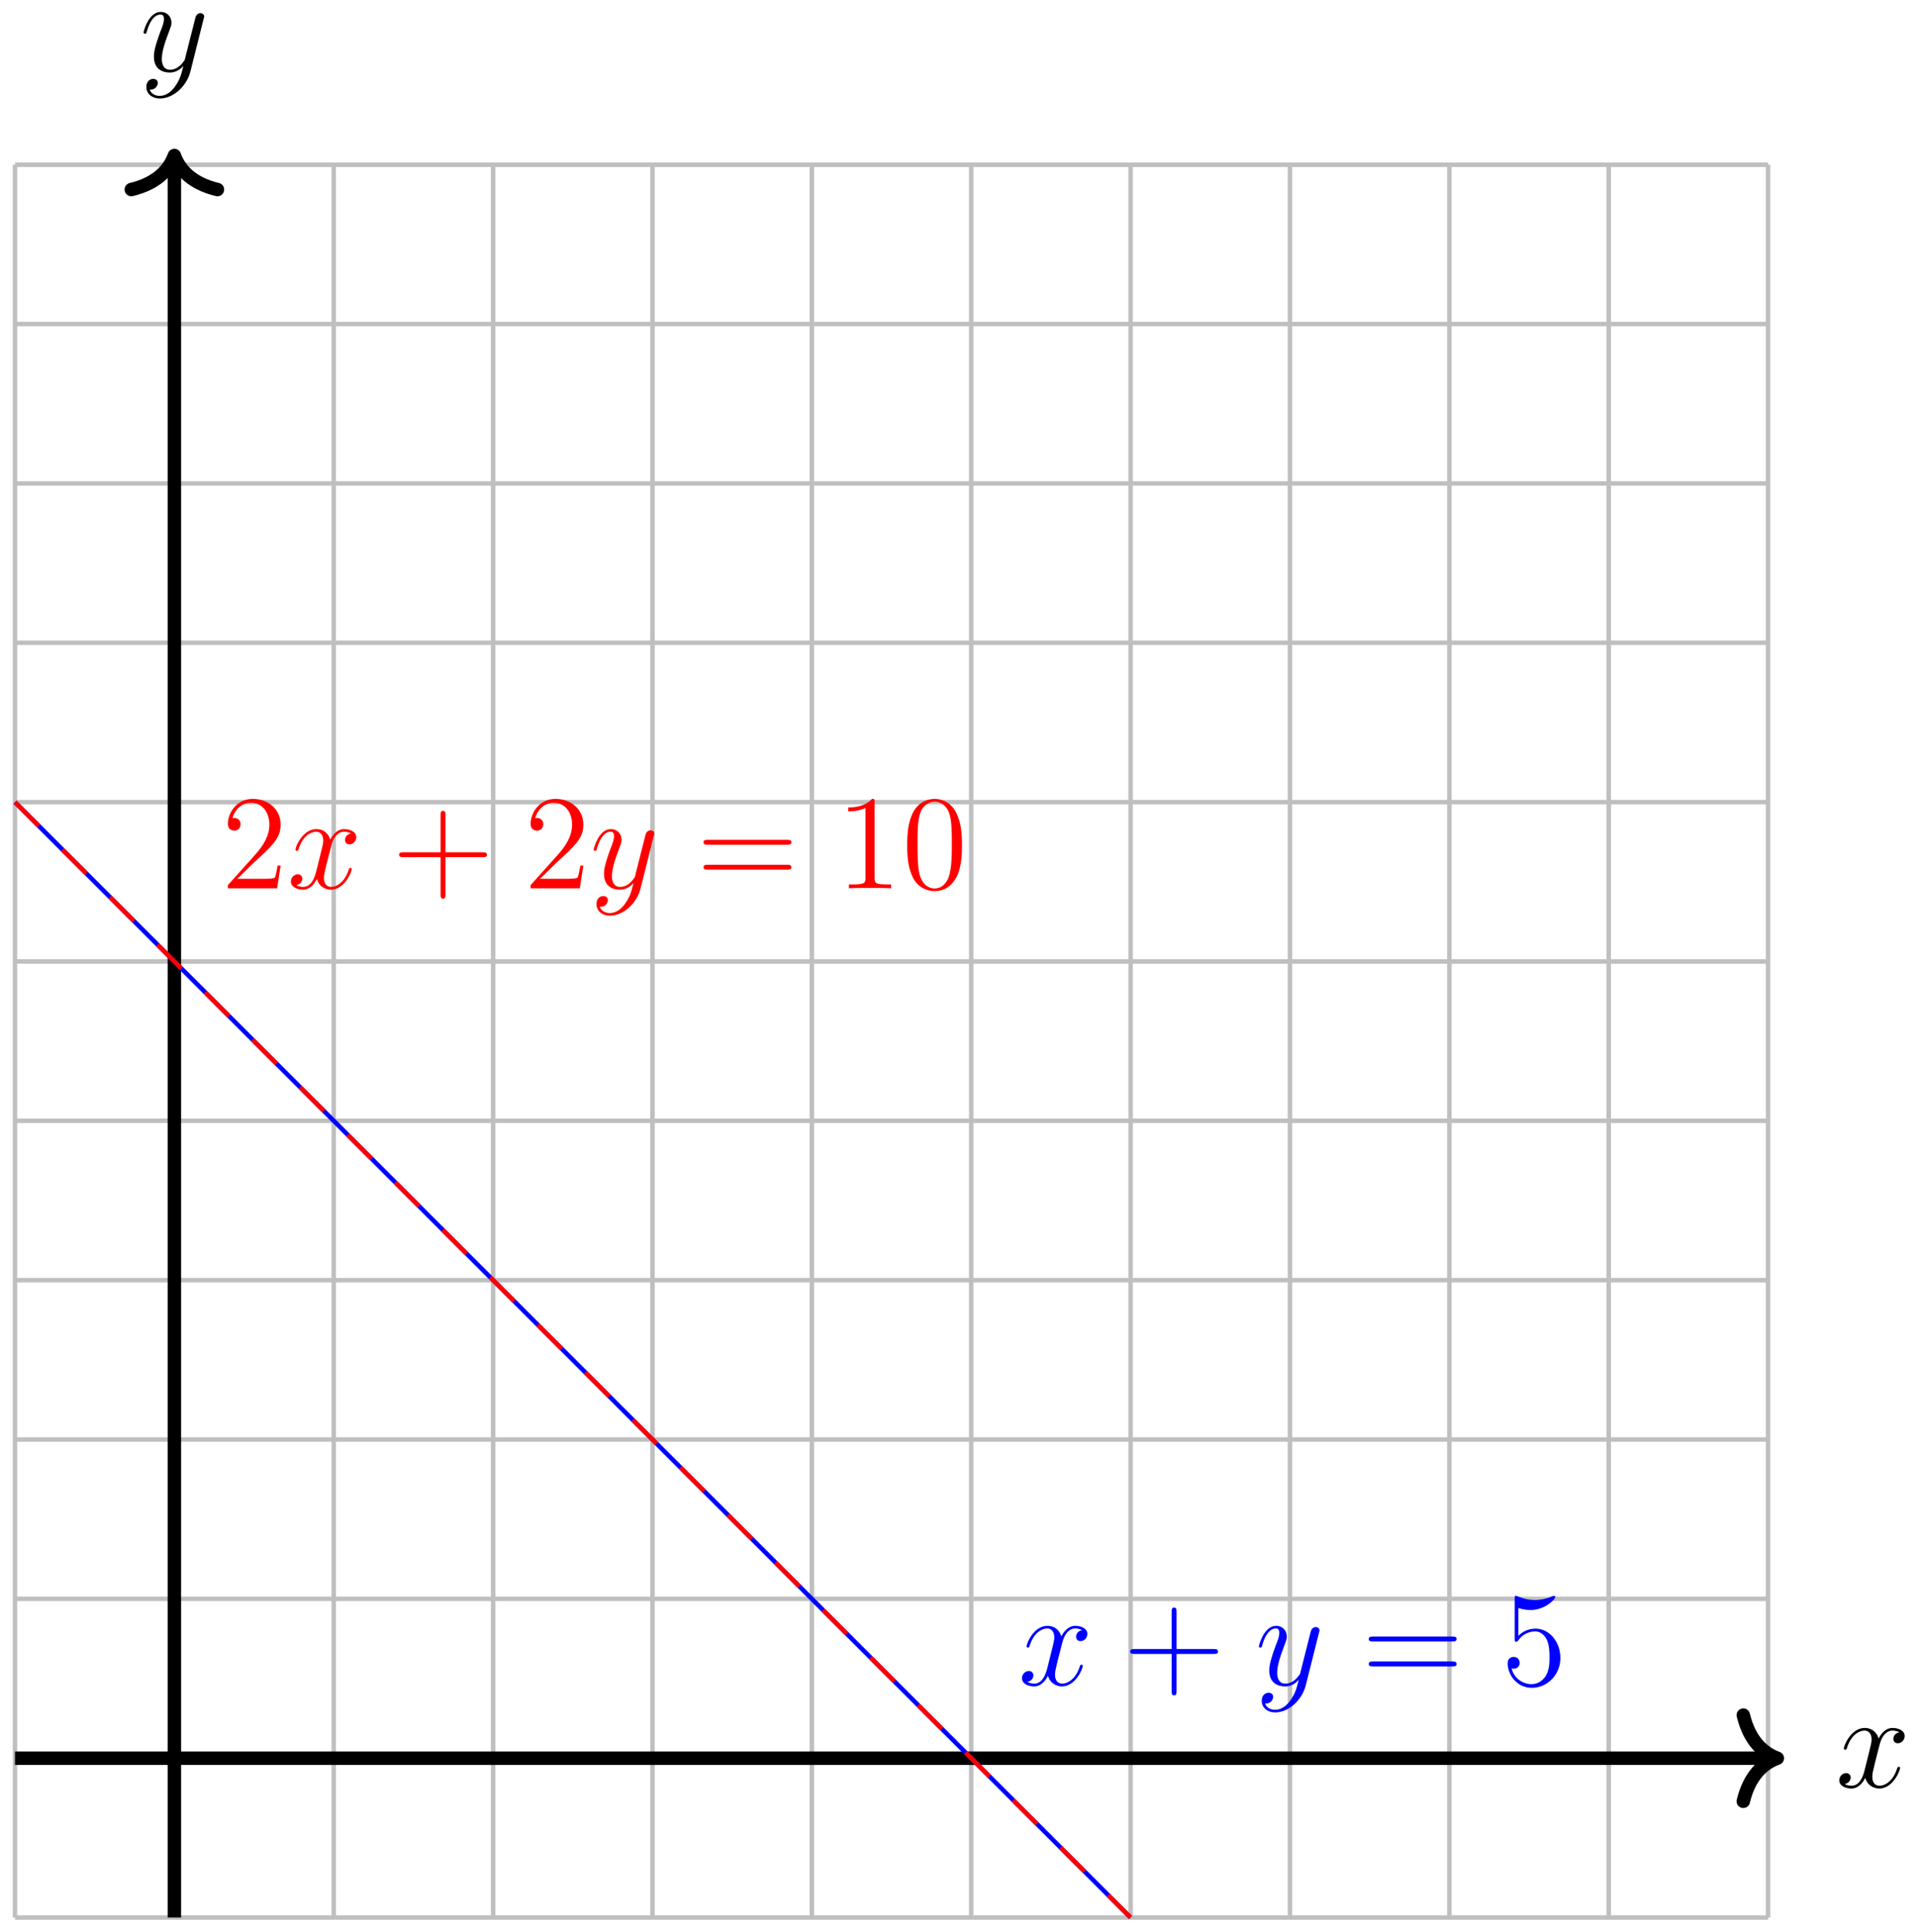 <?xml version="1.0" encoding="UTF-8"?>
<svg xmlns="http://www.w3.org/2000/svg" xmlns:xlink="http://www.w3.org/1999/xlink" width="170.48pt" height="171.817pt" viewBox="0 0 170.48 171.817" version="1.1">
<defs>
<g>
<symbol overflow="visible" id="glyph0-0">
<path style="stroke:none;" d=""/>
</symbol>
<symbol overflow="visible" id="glyph0-1">
<path style="stroke:none;" d="M 5.672 -4.875 C 5.281 -4.812 5.141 -4.516 5.141 -4.297 C 5.141 -4 5.359 -3.906 5.531 -3.906 C 5.891 -3.906 6.141 -4.219 6.141 -4.547 C 6.141 -5.047 5.562 -5.266 5.062 -5.266 C 4.344 -5.266 3.938 -4.547 3.828 -4.328 C 3.547 -5.219 2.812 -5.266 2.594 -5.266 C 1.375 -5.266 0.734 -3.703 0.734 -3.438 C 0.734 -3.391 0.781 -3.328 0.859 -3.328 C 0.953 -3.328 0.984 -3.406 1 -3.453 C 1.406 -4.781 2.219 -5.031 2.562 -5.031 C 3.094 -5.031 3.203 -4.531 3.203 -4.25 C 3.203 -3.984 3.125 -3.703 2.984 -3.125 L 2.578 -1.5 C 2.406 -0.781 2.062 -0.125 1.422 -0.125 C 1.359 -0.125 1.062 -0.125 0.812 -0.281 C 1.25 -0.359 1.344 -0.719 1.344 -0.859 C 1.344 -1.094 1.156 -1.25 0.938 -1.25 C 0.641 -1.25 0.328 -0.984 0.328 -0.609 C 0.328 -0.109 0.891 0.125 1.406 0.125 C 1.984 0.125 2.391 -0.328 2.641 -0.828 C 2.828 -0.125 3.438 0.125 3.875 0.125 C 5.094 0.125 5.734 -1.453 5.734 -1.703 C 5.734 -1.766 5.688 -1.812 5.625 -1.812 C 5.516 -1.812 5.5 -1.75 5.469 -1.656 C 5.141 -0.609 4.453 -0.125 3.906 -0.125 C 3.484 -0.125 3.266 -0.438 3.266 -0.922 C 3.266 -1.188 3.312 -1.375 3.5 -2.156 L 3.922 -3.797 C 4.094 -4.5 4.5 -5.031 5.062 -5.031 C 5.078 -5.031 5.422 -5.031 5.672 -4.875 Z M 5.672 -4.875 "/>
</symbol>
<symbol overflow="visible" id="glyph0-2">
<path style="stroke:none;" d="M 3.141 1.344 C 2.828 1.797 2.359 2.203 1.766 2.203 C 1.625 2.203 1.047 2.172 0.875 1.625 C 0.906 1.641 0.969 1.641 0.984 1.641 C 1.344 1.641 1.594 1.328 1.594 1.047 C 1.594 0.781 1.359 0.688 1.188 0.688 C 0.984 0.688 0.578 0.828 0.578 1.406 C 0.578 2.016 1.094 2.438 1.766 2.438 C 2.969 2.438 4.172 1.344 4.5 0.016 L 5.672 -4.656 C 5.688 -4.703 5.719 -4.781 5.719 -4.859 C 5.719 -5.031 5.562 -5.156 5.391 -5.156 C 5.281 -5.156 5.031 -5.109 4.938 -4.75 L 4.047 -1.234 C 4 -1.016 4 -0.984 3.891 -0.859 C 3.656 -0.531 3.266 -0.125 2.688 -0.125 C 2.016 -0.125 1.953 -0.781 1.953 -1.094 C 1.953 -1.781 2.281 -2.703 2.609 -3.562 C 2.734 -3.906 2.812 -4.078 2.812 -4.312 C 2.812 -4.812 2.453 -5.266 1.859 -5.266 C 0.766 -5.266 0.328 -3.531 0.328 -3.438 C 0.328 -3.391 0.375 -3.328 0.453 -3.328 C 0.562 -3.328 0.578 -3.375 0.625 -3.547 C 0.906 -4.547 1.359 -5.031 1.828 -5.031 C 1.938 -5.031 2.141 -5.031 2.141 -4.641 C 2.141 -4.328 2.016 -3.984 1.828 -3.531 C 1.25 -1.953 1.25 -1.562 1.25 -1.281 C 1.25 -0.141 2.062 0.125 2.656 0.125 C 3 0.125 3.438 0.016 3.844 -0.438 L 3.859 -0.422 C 3.688 0.281 3.562 0.75 3.141 1.344 Z M 3.141 1.344 "/>
</symbol>
<symbol overflow="visible" id="glyph1-0">
<path style="stroke:none;" d=""/>
</symbol>
<symbol overflow="visible" id="glyph1-1">
<path style="stroke:none;" d="M 4.766 -2.766 L 8.062 -2.766 C 8.234 -2.766 8.453 -2.766 8.453 -2.969 C 8.453 -3.203 8.25 -3.203 8.062 -3.203 L 4.766 -3.203 L 4.766 -6.5 C 4.766 -6.672 4.766 -6.891 4.547 -6.891 C 4.328 -6.891 4.328 -6.688 4.328 -6.5 L 4.328 -3.203 L 1.031 -3.203 C 0.859 -3.203 0.641 -3.203 0.641 -2.984 C 0.641 -2.766 0.844 -2.766 1.031 -2.766 L 4.328 -2.766 L 4.328 0.531 C 4.328 0.703 4.328 0.922 4.547 0.922 C 4.766 0.922 4.766 0.719 4.766 0.531 Z M 4.766 -2.766 "/>
</symbol>
<symbol overflow="visible" id="glyph1-2">
<path style="stroke:none;" d="M 8.062 -3.875 C 8.234 -3.875 8.453 -3.875 8.453 -4.094 C 8.453 -4.312 8.25 -4.312 8.062 -4.312 L 1.031 -4.312 C 0.859 -4.312 0.641 -4.312 0.641 -4.094 C 0.641 -3.875 0.844 -3.875 1.031 -3.875 Z M 8.062 -1.656 C 8.234 -1.656 8.453 -1.656 8.453 -1.859 C 8.453 -2.094 8.25 -2.094 8.062 -2.094 L 1.031 -2.094 C 0.859 -2.094 0.641 -2.094 0.641 -1.875 C 0.641 -1.656 0.844 -1.656 1.031 -1.656 Z M 8.062 -1.656 "/>
</symbol>
<symbol overflow="visible" id="glyph1-3">
<path style="stroke:none;" d="M 1.531 -6.844 C 2.047 -6.688 2.469 -6.672 2.594 -6.672 C 3.938 -6.672 4.812 -7.656 4.812 -7.828 C 4.812 -7.875 4.781 -7.938 4.703 -7.938 C 4.688 -7.938 4.656 -7.938 4.547 -7.891 C 3.891 -7.609 3.312 -7.562 3 -7.562 C 2.219 -7.562 1.656 -7.812 1.422 -7.906 C 1.344 -7.938 1.312 -7.938 1.297 -7.938 C 1.203 -7.938 1.203 -7.859 1.203 -7.672 L 1.203 -4.125 C 1.203 -3.906 1.203 -3.844 1.344 -3.844 C 1.406 -3.844 1.422 -3.844 1.547 -4 C 1.875 -4.484 2.438 -4.766 3.031 -4.766 C 3.672 -4.766 3.984 -4.188 4.078 -3.984 C 4.281 -3.516 4.297 -2.922 4.297 -2.469 C 4.297 -2.016 4.297 -1.344 3.953 -0.797 C 3.688 -0.375 3.234 -0.078 2.703 -0.078 C 1.906 -0.078 1.141 -0.609 0.922 -1.484 C 0.984 -1.453 1.047 -1.453 1.109 -1.453 C 1.312 -1.453 1.641 -1.562 1.641 -1.969 C 1.641 -2.312 1.406 -2.5 1.109 -2.5 C 0.891 -2.5 0.578 -2.391 0.578 -1.922 C 0.578 -0.906 1.406 0.25 2.719 0.25 C 4.078 0.25 5.266 -0.891 5.266 -2.406 C 5.266 -3.828 4.297 -5.016 3.047 -5.016 C 2.359 -5.016 1.844 -4.703 1.531 -4.375 Z M 1.531 -6.844 "/>
</symbol>
<symbol overflow="visible" id="glyph1-4">
<path style="stroke:none;" d="M 5.266 -2.016 L 5 -2.016 C 4.953 -1.812 4.859 -1.141 4.75 -0.953 C 4.656 -0.844 3.984 -0.844 3.625 -0.844 L 1.406 -0.844 C 1.734 -1.125 2.469 -1.891 2.766 -2.172 C 4.594 -3.844 5.266 -4.469 5.266 -5.656 C 5.266 -7.031 4.172 -7.953 2.781 -7.953 C 1.406 -7.953 0.578 -6.766 0.578 -5.734 C 0.578 -5.125 1.109 -5.125 1.141 -5.125 C 1.406 -5.125 1.703 -5.312 1.703 -5.688 C 1.703 -6.031 1.484 -6.25 1.141 -6.25 C 1.047 -6.25 1.016 -6.25 0.984 -6.234 C 1.203 -7.047 1.859 -7.609 2.625 -7.609 C 3.641 -7.609 4.266 -6.75 4.266 -5.656 C 4.266 -4.641 3.688 -3.75 3 -2.984 L 0.578 -0.281 L 0.578 0 L 4.953 0 Z M 5.266 -2.016 "/>
</symbol>
<symbol overflow="visible" id="glyph1-5">
<path style="stroke:none;" d="M 3.438 -7.656 C 3.438 -7.938 3.438 -7.953 3.203 -7.953 C 2.922 -7.625 2.312 -7.188 1.094 -7.188 L 1.094 -6.844 C 1.359 -6.844 1.953 -6.844 2.625 -7.141 L 2.625 -0.922 C 2.625 -0.484 2.578 -0.344 1.531 -0.344 L 1.156 -0.344 L 1.156 0 C 1.484 -0.031 2.641 -0.031 3.031 -0.031 C 3.438 -0.031 4.578 -0.031 4.906 0 L 4.906 -0.344 L 4.531 -0.344 C 3.484 -0.344 3.438 -0.484 3.438 -0.922 Z M 3.438 -7.656 "/>
</symbol>
<symbol overflow="visible" id="glyph1-6">
<path style="stroke:none;" d="M 5.359 -3.828 C 5.359 -4.812 5.297 -5.781 4.859 -6.688 C 4.375 -7.688 3.516 -7.953 2.922 -7.953 C 2.234 -7.953 1.391 -7.609 0.938 -6.609 C 0.609 -5.859 0.484 -5.109 0.484 -3.828 C 0.484 -2.672 0.578 -1.797 1 -0.938 C 1.469 -0.031 2.297 0.25 2.922 0.25 C 3.953 0.25 4.547 -0.375 4.906 -1.062 C 5.328 -1.953 5.359 -3.125 5.359 -3.828 Z M 2.922 0.016 C 2.531 0.016 1.75 -0.203 1.531 -1.5 C 1.406 -2.219 1.406 -3.125 1.406 -3.969 C 1.406 -4.953 1.406 -5.828 1.594 -6.531 C 1.797 -7.344 2.406 -7.703 2.922 -7.703 C 3.375 -7.703 4.062 -7.438 4.297 -6.406 C 4.453 -5.719 4.453 -4.781 4.453 -3.969 C 4.453 -3.172 4.453 -2.266 4.312 -1.531 C 4.094 -0.219 3.328 0.016 2.922 0.016 Z M 2.922 0.016 "/>
</symbol>
</g>
<clipPath id="clip1">
  <path d="M 14 13 L 17 13 L 17 171.816 L 14 171.816 Z M 14 13 "/>
</clipPath>
<clipPath id="clip2">
  <path d="M 0 65 L 107 65 L 107 171.816 L 0 171.816 Z M 0 65 "/>
</clipPath>
</defs>
<g id="surface1">
<path style="fill:none;stroke-width:0.399;stroke-linecap:butt;stroke-linejoin:miter;stroke:rgb(75%,75%,75%);stroke-opacity:1;stroke-miterlimit:10;" d="M -14.174 -14.172 L 141.732 -14.172 M -14.174 -0.001 L 141.732 -0.001 M -14.174 14.175 L 141.732 14.175 M -14.174 28.347 L 141.732 28.347 M -14.174 42.519 L 141.732 42.519 M -14.174 56.695 L 141.732 56.695 M -14.174 70.867 L 141.732 70.867 M -14.174 85.039 L 141.732 85.039 M -14.174 99.214 L 141.732 99.214 M -14.174 113.386 L 141.732 113.386 M -14.174 127.562 L 141.732 127.562 M -14.174 141.73 L 141.732 141.73 M -14.174 -14.172 L -14.174 141.734 M 0.002 -14.172 L 0.002 141.734 M 14.174 -14.172 L 14.174 141.734 M 28.346 -14.172 L 28.346 141.734 M 42.521 -14.172 L 42.521 141.734 M 56.693 -14.172 L 56.693 141.734 M 70.865 -14.172 L 70.865 141.734 M 85.041 -14.172 L 85.041 141.734 M 99.213 -14.172 L 99.213 141.734 M 113.389 -14.172 L 113.389 141.734 M 127.56 -14.172 L 127.56 141.734 M 141.728 -14.172 L 141.728 141.734 " transform="matrix(1,0,0,-1,15.506,156.386)"/>
<path style="fill:none;stroke-width:1.196;stroke-linecap:butt;stroke-linejoin:miter;stroke:rgb(0%,0%,0%);stroke-opacity:1;stroke-miterlimit:10;" d="M -14.174 -0.001 L 141.955 -0.001 " transform="matrix(1,0,0,-1,15.506,156.386)"/>
<path style="fill:none;stroke-width:1.196;stroke-linecap:round;stroke-linejoin:round;stroke:rgb(0%,0%,0%);stroke-opacity:1;stroke-miterlimit:10;" d="M -3.028 3.832 C -2.474 1.531 -1.243 0.449 -0.001 -0.001 C -1.243 -0.446 -2.474 -1.532 -3.028 -3.833 " transform="matrix(1,0,0,-1,158.06,156.386)"/>
<g style="fill:rgb(0%,0%,0%);fill-opacity:1;">
  <use xlink:href="#glyph0-1" x="163.24" y="158.96"/>
</g>
<g clip-path="url(#clip1)" clip-rule="nonzero">
<path style="fill:none;stroke-width:1.196;stroke-linecap:butt;stroke-linejoin:miter;stroke:rgb(0%,0%,0%);stroke-opacity:1;stroke-miterlimit:10;" d="M 0.002 -14.172 L 0.002 141.957 " transform="matrix(1,0,0,-1,15.506,156.386)"/>
</g>
<path style="fill:none;stroke-width:1.196;stroke-linecap:round;stroke-linejoin:round;stroke:rgb(0%,0%,0%);stroke-opacity:1;stroke-miterlimit:10;" d="M -3.027 3.83 C -2.476 1.533 -1.242 0.447 0 -0.002 C -1.242 -0.447 -2.476 -1.533 -3.027 -3.83 " transform="matrix(0,-1,-1,0,15.506,13.833)"/>
<g style="fill:rgb(0%,0%,0%);fill-opacity:1;">
  <use xlink:href="#glyph0-2" x="12.438" y="6.327"/>
</g>
<g clip-path="url(#clip2)" clip-rule="nonzero">
<path style="fill:none;stroke-width:0.399;stroke-linecap:butt;stroke-linejoin:miter;stroke:rgb(0%,0%,100%);stroke-opacity:1;stroke-miterlimit:10;" d="M -14.174 85.039 C -14.174 85.039 -11.186 82.054 -10.041 80.906 C -8.893 79.761 -7.053 77.921 -5.904 76.773 C -4.76 75.624 -2.92 73.785 -1.772 72.64 C -0.623 71.492 1.213 69.652 2.361 68.507 C 3.51 67.359 5.349 65.519 6.494 64.371 C 7.642 63.226 9.482 61.386 10.631 60.238 C 11.775 59.089 13.615 57.249 14.764 56.105 C 15.912 54.957 17.748 53.117 18.896 51.972 C 20.045 50.824 21.885 48.984 23.029 47.835 C 24.178 46.691 26.017 44.851 27.166 43.703 C 28.31 42.554 30.15 40.714 31.299 39.57 C 32.443 38.421 34.283 36.582 35.431 35.437 C 36.58 34.289 38.42 32.449 39.564 31.3 C 40.713 30.156 42.553 28.316 43.701 27.167 C 44.846 26.019 46.685 24.179 47.834 23.035 C 48.978 21.886 50.818 20.046 51.967 18.902 C 53.115 17.753 54.955 15.914 56.099 14.765 C 57.248 13.621 59.088 11.781 60.236 10.632 C 61.381 9.484 63.221 7.644 64.369 6.499 C 65.514 5.351 67.353 3.511 68.502 2.367 C 69.65 1.218 71.49 -0.622 72.635 -1.77 C 73.783 -2.915 75.623 -4.754 76.771 -5.903 C 77.916 -7.051 79.756 -8.887 80.904 -10.036 C 82.049 -11.184 85.037 -14.168 85.037 -14.168 " transform="matrix(1,0,0,-1,15.506,156.386)"/>
<path style="fill:none;stroke-width:0.399;stroke-linecap:butt;stroke-linejoin:miter;stroke:rgb(100%,0%,0%);stroke-opacity:1;stroke-dasharray:2.989,2.989;stroke-miterlimit:10;" d="M -14.174 85.039 C -14.174 85.039 -11.186 82.054 -10.041 80.906 C -8.893 79.761 -7.053 77.921 -5.904 76.773 C -4.76 75.624 -2.92 73.785 -1.772 72.64 C -0.623 71.492 1.213 69.652 2.361 68.507 C 3.51 67.359 5.349 65.519 6.494 64.371 C 7.642 63.226 9.482 61.386 10.631 60.238 C 11.775 59.089 13.615 57.249 14.764 56.105 C 15.912 54.957 17.748 53.117 18.896 51.972 C 20.045 50.824 21.885 48.984 23.029 47.835 C 24.178 46.691 26.017 44.851 27.166 43.703 C 28.31 42.554 30.15 40.714 31.299 39.57 C 32.443 38.421 34.283 36.582 35.431 35.437 C 36.58 34.289 38.42 32.449 39.564 31.3 C 40.713 30.156 42.553 28.316 43.701 27.167 C 44.846 26.019 46.685 24.179 47.834 23.035 C 48.978 21.886 50.818 20.046 51.967 18.902 C 53.115 17.753 54.955 15.914 56.099 14.765 C 57.248 13.621 59.088 11.781 60.236 10.632 C 61.381 9.484 63.221 7.644 64.369 6.499 C 65.514 5.351 67.353 3.511 68.502 2.367 C 69.65 1.218 71.49 -0.622 72.635 -1.77 C 73.783 -2.915 75.623 -4.754 76.771 -5.903 C 77.916 -7.051 79.756 -8.887 80.904 -10.036 C 82.049 -11.184 85.037 -14.168 85.037 -14.168 " transform="matrix(1,0,0,-1,15.506,156.386)"/>
</g>
<path style="fill:none;stroke-width:0.399;stroke-linecap:butt;stroke-linejoin:miter;stroke:rgb(0%,0%,100%);stroke-opacity:1;stroke-miterlimit:10;" d="M 70.865 -0.001 L 70.865 -0.001 " transform="matrix(1,0,0,-1,15.506,156.386)"/>
<g style="fill:rgb(0%,0%,100%);fill-opacity:1;">
  <use xlink:href="#glyph0-1" x="90.557" y="149.877"/>
</g>
<g style="fill:rgb(0%,0%,100%);fill-opacity:1;">
  <use xlink:href="#glyph1-1" x="99.866" y="149.877"/>
</g>
<g style="fill:rgb(0%,0%,100%);fill-opacity:1;">
  <use xlink:href="#glyph0-2" x="111.627" y="149.877"/>
</g>
<g style="fill:rgb(0%,0%,100%);fill-opacity:1;">
  <use xlink:href="#glyph1-2" x="121.084" y="149.877"/>
</g>
<g style="fill:rgb(0%,0%,100%);fill-opacity:1;">
  <use xlink:href="#glyph1-3" x="133.501" y="149.877"/>
</g>
<path style="fill:none;stroke-width:0.399;stroke-linecap:butt;stroke-linejoin:miter;stroke:rgb(100%,0%,0%);stroke-opacity:1;stroke-miterlimit:10;" d="M 0.002 70.867 L 0.002 70.867 " transform="matrix(1,0,0,-1,15.506,156.386)"/>
<g style="fill:rgb(100%,0%,0%);fill-opacity:1;">
  <use xlink:href="#glyph1-4" x="19.69" y="79.01"/>
</g>
<g style="fill:rgb(100%,0%,0%);fill-opacity:1;">
  <use xlink:href="#glyph0-1" x="25.543" y="79.01"/>
</g>
<g style="fill:rgb(100%,0%,0%);fill-opacity:1;">
  <use xlink:href="#glyph1-1" x="34.852" y="79.01"/>
</g>
<g style="fill:rgb(100%,0%,0%);fill-opacity:1;">
  <use xlink:href="#glyph1-4" x="46.611" y="79.01"/>
</g>
<g style="fill:rgb(100%,0%,0%);fill-opacity:1;">
  <use xlink:href="#glyph0-2" x="52.466" y="79.01"/>
</g>
<g style="fill:rgb(100%,0%,0%);fill-opacity:1;">
  <use xlink:href="#glyph1-2" x="61.923" y="79.01"/>
</g>
<g style="fill:rgb(100%,0%,0%);fill-opacity:1;">
  <use xlink:href="#glyph1-5" x="74.34" y="79.01"/>
  <use xlink:href="#glyph1-6" x="80.193" y="79.01"/>
</g>
</g>
</svg>
